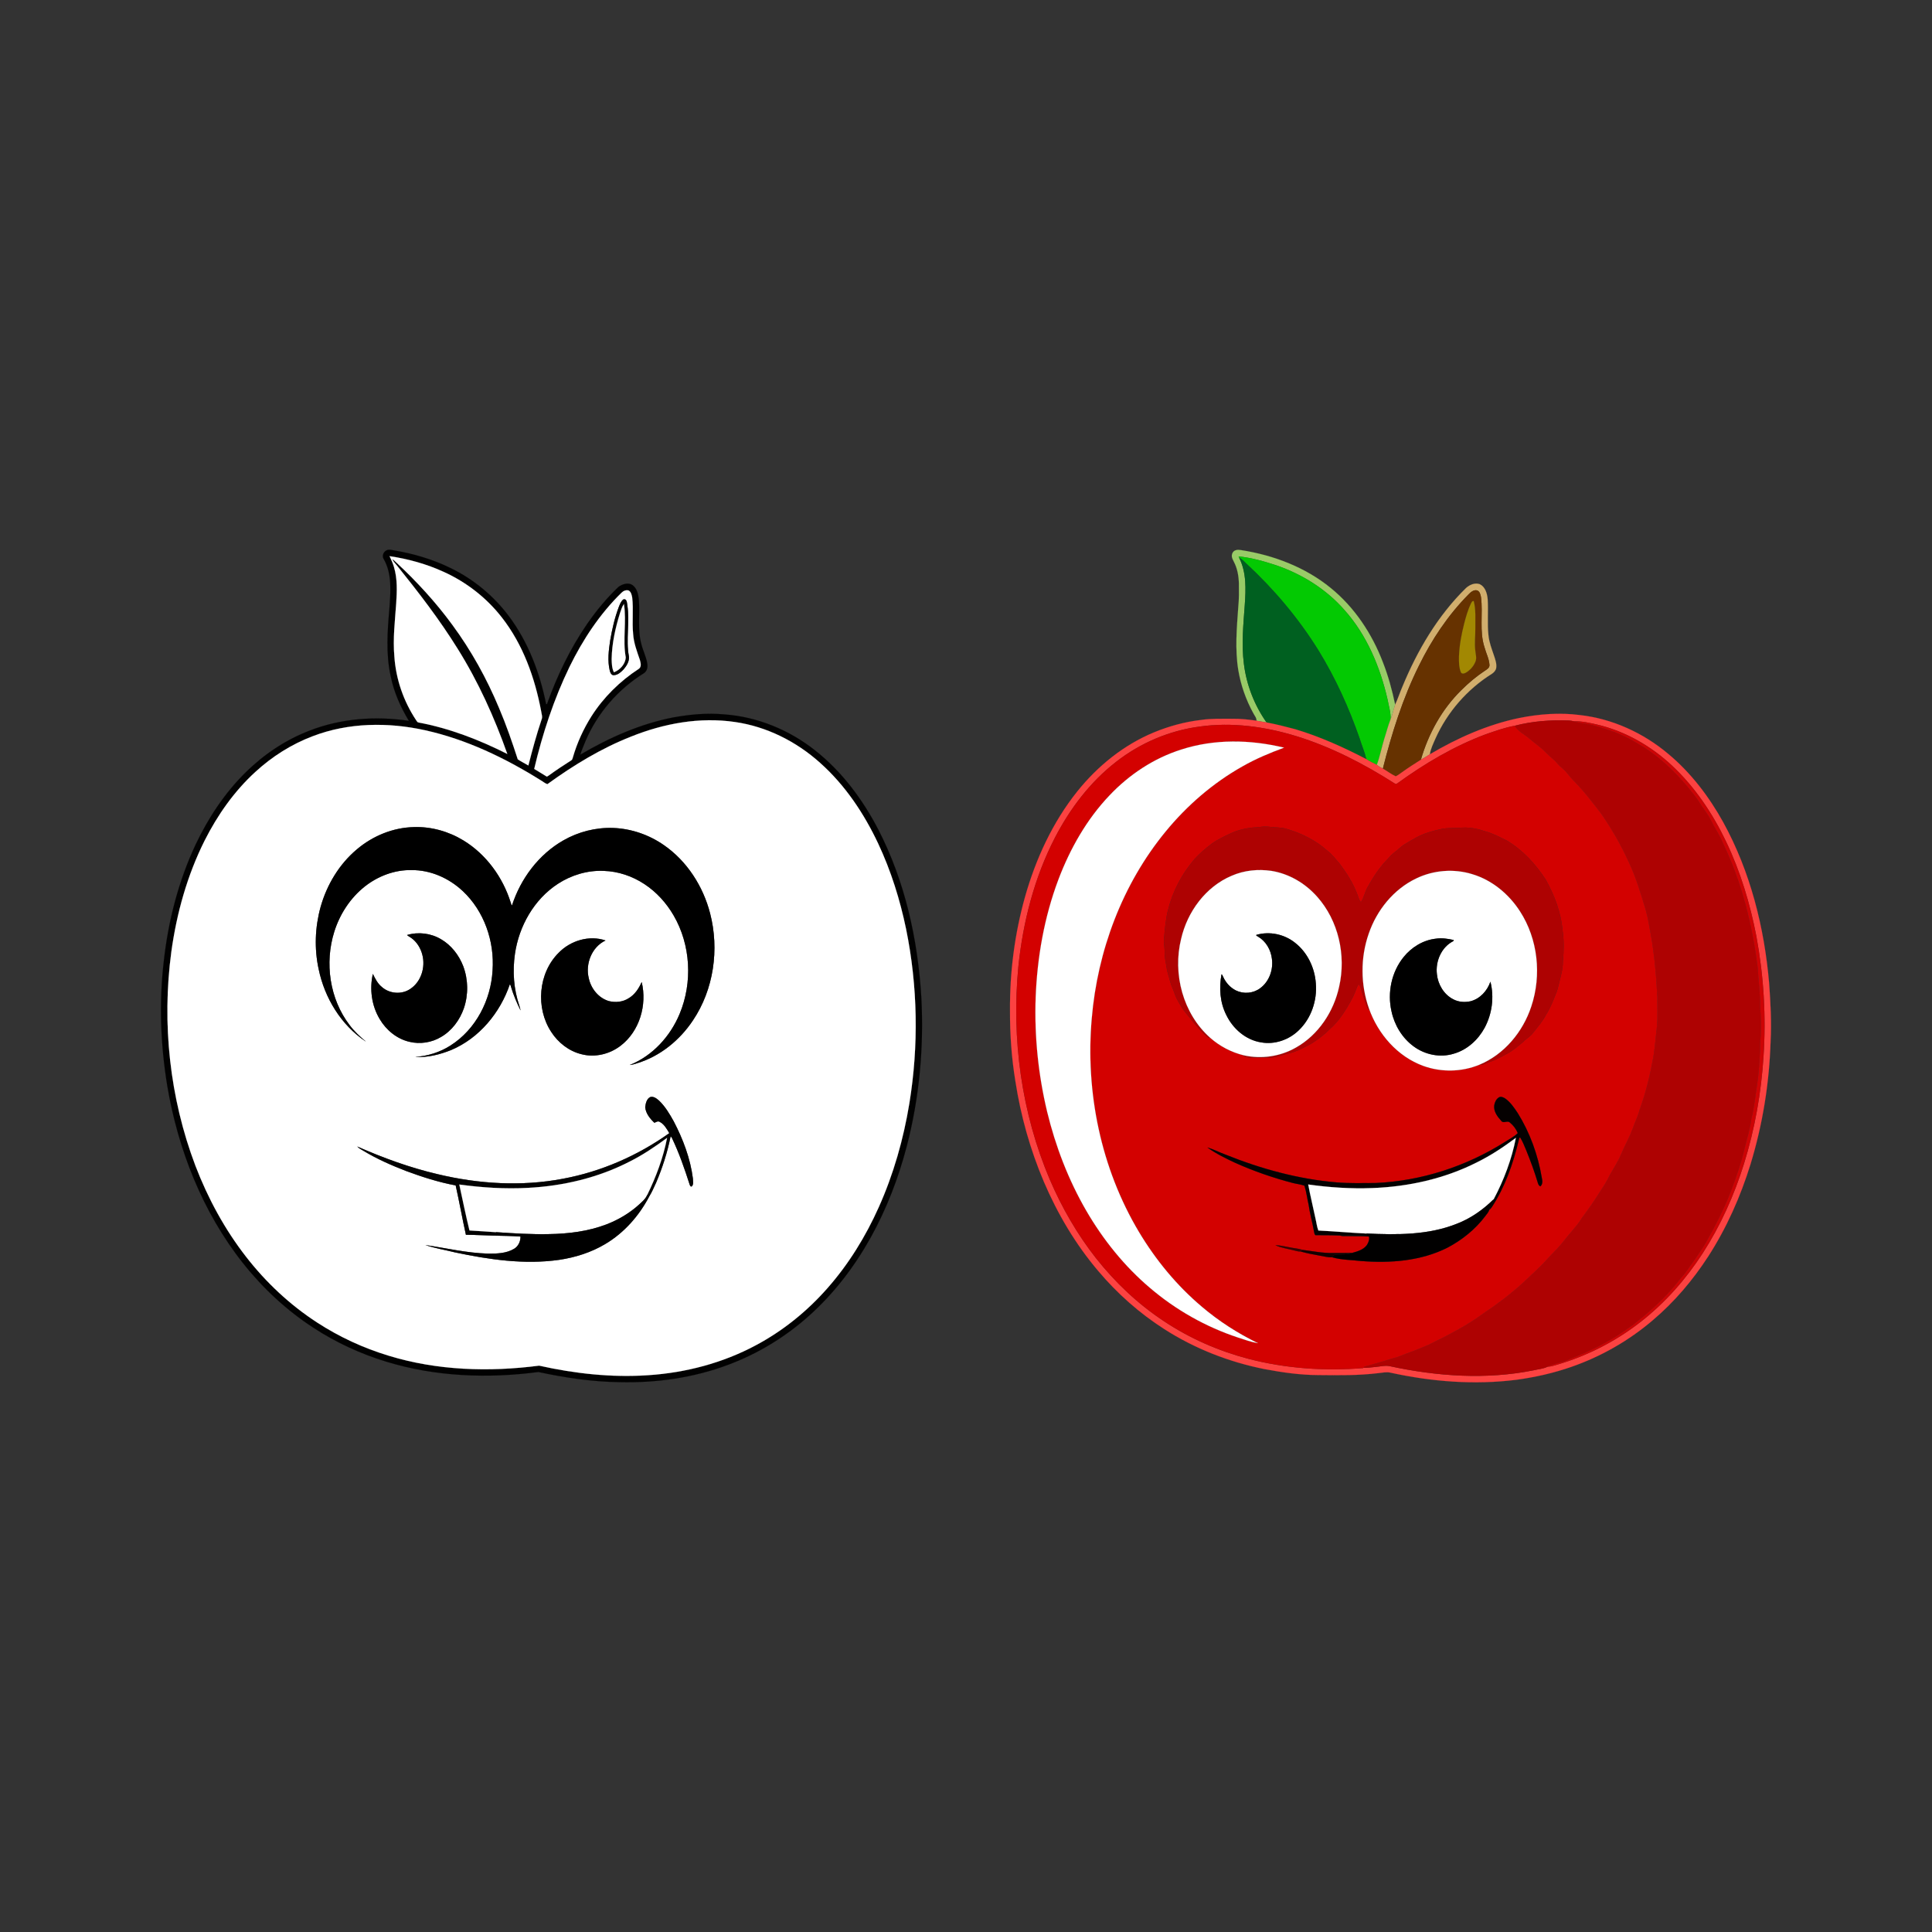 <svg:svg xmlns:svg="http://www.w3.org/2000/svg" enable-background="new -33.041 -17.863 1986.082 1073.725" height="2298.164" id="Layer_1" version="1.1" viewBox="-187.258 -620.881 2298.164 2298.164" width="2298.164" x="0px" y="0px" xml:space="preserve">
<svg:rect x="-187.258" y="-620.881" width="2298.164" height="2298.164" fill="#333333" stroke="none"/>
<svg:g>
	<svg:path d="M272.65,33.73c2.61-1.44,5.6-0.36,8.33,0.03   c23.51,3.89,46.63,10.69,68.03,21.23c27.08,13.19,50.95,32.88,68.98,57.01c23.03,30.71,36.92,67.45,44.39,104.88   c0.28-0.1,0.82-0.29,1.1-0.38c11.91-33.54,27.56-65.92,47.74-95.29c10.92-15.77,23.23-30.64,37.13-43.89   c4.6-3.35,11.42-5.7,16.63-2.31c5.45,3.84,6.97,10.81,7.65,17.04c1.52,17.78-1.77,36.04,3.06,53.49c2,7.9,5.92,15.28,7.05,23.41   c0.65,3.97-0.45,8.49-3.9,10.88c-30.63,18.92-55.37,47.35-69.5,80.5c-2.28,5.44-4.59,10.9-6.34,16.54   c34.35-20.29,71.43-36.74,110.76-44.36c19.81-3.57,40.07-5.47,60.18-3.61c39.4,2.75,77.48,18.35,108.36,42.83   c31.81,25.04,56.47,58.19,75.07,93.93c31.93,61.81,47.22,131.12,51.32,200.25c3.15,59.46-2.4,119.48-17.45,177.13   c-9.86,37.64-23.95,74.26-42.87,108.3c-19.26,34.55-43.63,66.46-73.19,92.86c-28.12,25.25-60.98,45.25-96.41,58.42   c-40.99,15.4-85.08,21.64-128.75,20.6c-32.62-0.4-65.02-5.21-96.85-12.07c-60.3,7.97-122.62,5.56-181.02-12.31   c-30.56-9.32-59.86-22.85-86.6-40.34c-31.81-20.67-59.93-46.84-83.51-76.52c-48.38-60.96-77.62-135.55-90.43-211.93   c-7.9-48.55-9.72-98.19-4.07-147.1c5.27-48.03,17.42-95.53,37.98-139.34c14.96-31.51,34.49-61.13,59.41-85.68   c21.53-21.29,47.21-38.54,75.5-49.49c37.53-14.73,79-17.84,118.7-11.83c-9.91-16.45-17.88-34.25-21.63-53.16   c-5.89-26.43-3.87-53.72-1.53-80.44c1.39-19.72,3.42-41.19-6.86-59.06C266.82,40.37,268.91,35.34,272.65,33.73 M276.18,40.72   c1.93,4.16,3.93,8.32,5.18,12.75c4.27,14.09,3.64,29.03,2.68,43.55c-1.47,20.94-4.06,41.97-2.17,62.97   c1.83,27.08,11.01,53.5,26.06,76.06c0.74,0.91,1.28,2.35,2.64,2.46c36.89,6.9,72.2,20.56,105.62,37.44   c-15.42-43.54-34.54-85.9-59.07-125.11C335.6,116.15,310.6,83.79,285.07,52c-1.97-2.53-4.41-4.77-5.72-7.74   c2,1.02,3.49,2.78,5.14,4.26c24.22,22.54,46.69,47.04,66.25,73.74c22.59,30.64,41.14,64.18,55.76,99.29   c8.47,19.86,15.5,40.3,22.16,60.82c4.03,2.69,8.42,4.81,12.59,7.29c4.68-18.38,9.66-36.71,15.71-54.69   c1.4-3.17-0.09-6.51-0.49-9.72c-7.54-39.93-21.6-79.54-46.92-111.79c-18.13-23.27-42.07-41.87-68.92-54.03   C320.22,50.08,298.36,43.99,276.18,40.72 M552.13,84.13c-25.87,25.23-46.02,55.81-61.88,88.15   c-18.75,38.64-32.2,79.72-42.04,121.48c5.01,2.95,9.92,6.09,14.9,9.11c1.15-0.26,2.04-1.12,3.01-1.74   c8.55-6.22,17.41-12,26.31-17.71c1.17-0.66,1.26-2.14,1.7-3.26c5-17.26,12.49-33.78,22.08-48.96   c14.4-22.65,33.95-41.91,56.43-56.52c3.49-2.39,2.12-7.28,1.2-10.67c-3.48-10.12-7.38-20.3-8.01-31.09   c-1.41-14.27,0.55-28.66-1.08-42.91c-0.57-3.09-1.24-6.81-4.24-8.48C557.51,80.65,554.24,81.96,552.13,84.13 M563.34,255.37   c-35.61,14.05-68.54,34.11-99.44,56.54c-2.97-0.92-5.37-3.2-8.09-4.7c-42.45-26.51-88.35-48.57-137.43-59.42   c-43.99-9.75-91.11-9.19-133.52,7.05c-25.3,9.54-48.53,24.27-68.4,42.57c-25.14,23-45.01,51.32-60.31,81.66   c-20.69,41.3-33.23,86.35-39.55,132.01c-11.5,85.51-1.99,174,28.63,254.75c14.86,38.78,34.89,75.71,60.46,108.51   c23.55,30.28,51.93,56.9,84.12,77.82c26.39,17.19,55.26,30.52,85.41,39.63c57.72,17.64,119.27,19.51,178.82,11.78   c42.55,9.49,86.37,14.34,129.97,11.34c44.28-2.92,88.22-14.43,127.44-35.39c32.49-17.22,61.53-40.73,85.75-68.36   c25.19-28.58,45.32-61.41,60.86-96.13c17.59-39.28,29.4-81.01,36.37-123.44c11.19-68.6,10.01-139.22-3.89-207.34   c-7.27-34.94-17.98-69.27-33.17-101.61c-16.86-35.8-39.33-69.5-69-95.97c-28.2-25.41-63.57-43.25-101.29-48.67   C645.21,231.77,602.32,239.7,563.34,255.37z" fill="#010101" stroke="#010101" stroke-width="0.094" />
	<svg:path d="M276.18,40.72c22.18,3.27,44.04,9.36,64.45,18.71   c26.85,12.16,50.79,30.76,68.92,54.03c25.32,32.25,39.38,71.86,46.92,111.79c0.4,3.21,1.89,6.55,0.49,9.72   c-6.05,17.98-11.03,36.31-15.71,54.69c-4.17-2.48-8.56-4.6-12.59-7.29c-6.66-20.52-13.69-40.96-22.16-60.82   c-14.62-35.11-33.17-68.65-55.76-99.29c-19.56-26.7-42.03-51.2-66.25-73.74c-1.65-1.48-3.14-3.24-5.14-4.26   c1.31,2.97,3.75,5.21,5.72,7.74c25.53,31.79,50.53,64.15,72.05,98.84c24.53,39.21,43.65,81.57,59.07,125.11   c-33.42-16.88-68.73-30.54-105.62-37.44c-1.36-0.11-1.9-1.55-2.64-2.46c-15.05-22.56-24.23-48.98-26.06-76.06   c-1.89-21,0.7-42.03,2.17-62.97c0.96-14.52,1.59-29.46-2.68-43.55C280.11,49.04,278.11,44.88,276.18,40.72z" fill="#FFFFFF" stroke="#FFFFFF" stroke-width="0.094" />
	<svg:path d="M552.13,84.13c2.11-2.17,5.38-3.48,8.38-2.6   c3,1.67,3.67,5.39,4.24,8.48c1.63,14.25-0.33,28.64,1.08,42.91c0.63,10.79,4.53,20.97,8.01,31.09c0.92,3.39,2.29,8.28-1.2,10.67   c-22.48,14.61-42.03,33.87-56.43,56.52c-9.59,15.18-17.08,31.7-22.08,48.96c-0.44,1.12-0.53,2.6-1.7,3.26   c-8.9,5.71-17.76,11.49-26.31,17.71c-0.97,0.62-1.86,1.48-3.01,1.74c-4.98-3.02-9.89-6.16-14.9-9.11   c9.84-41.76,23.29-82.84,42.04-121.48C506.11,139.94,526.26,109.36,552.13,84.13 M554.29,92.15c-2.86,2.14-4.08,5.67-5.38,8.85   c-4.9,12.88-7.97,26.37-10.31,39.93c-1.76,11.82-3.32,24.11-0.5,35.89c0.61,2.39,1.86,5.69,4.92,5.37   c4.64-0.16,8.31-3.61,11.38-6.75c3.63-4.24,7.06-9.55,6.45-15.38c-3.88-20.17,1.22-40.76-1.91-61.01   C558.53,96.37,558.36,90.97,554.29,92.15z" fill="#FFFFFF" stroke="#FFFFFF" stroke-width="0.094" />
	<svg:path d="M554.29,92.15c4.07-1.18,4.24,4.22,4.65,6.9   c3.13,20.25-1.97,40.84,1.91,61.01c0.61,5.83-2.82,11.14-6.45,15.38c-3.07,3.14-6.74,6.59-11.38,6.75   c-3.06,0.32-4.31-2.98-4.92-5.37c-2.82-11.78-1.26-24.07,0.5-35.89c2.34-13.56,5.41-27.05,10.31-39.93   C550.21,97.82,551.43,94.29,554.29,92.15 M550.29,108.29c-5.51,17.74-9.6,36.09-9.96,54.73c0.15,5.31,0.27,10.91,2.68,15.77   c7.25-2.75,13.74-9.83,14.05-17.81c-3.85-20.96,1.17-42.35-2.14-63.35C552.62,100.8,551.6,104.65,550.29,108.29z" fill="#020202" stroke="#020202" stroke-width="0.094" />
	<svg:path d="M550.29,108.29c1.31-3.64,2.33-7.49,4.63-10.66   c3.31,21-1.71,42.39,2.14,63.35c-0.31,7.98-6.8,15.06-14.05,17.81c-2.41-4.86-2.53-10.46-2.68-15.77   C540.69,144.38,544.78,126.03,550.29,108.29z" fill="#FEFEFE" stroke="#FEFEFE" stroke-width="0.094" />
	<svg:path d="M563.34,255.37c38.98-15.67,81.87-23.6,123.74-17.37   c37.72,5.42,73.09,23.26,101.29,48.67c29.67,26.47,52.14,60.17,69,95.97c15.19,32.34,25.9,66.67,33.17,101.61   c13.9,68.12,15.08,138.74,3.89,207.34c-6.97,42.43-18.78,84.16-36.37,123.44c-15.54,34.72-35.67,67.55-60.86,96.13   c-24.22,27.63-53.26,51.14-85.75,68.36c-39.22,20.96-83.16,32.47-127.44,35.39c-43.6,3-87.42-1.85-129.97-11.34   c-59.55,7.73-121.1,5.86-178.82-11.78c-30.15-9.11-59.02-22.44-85.41-39.63c-32.19-20.92-60.57-47.54-84.12-77.82   c-25.57-32.8-45.6-69.73-60.46-108.51C14.61,685.08,5.1,596.59,16.6,511.08c6.32-45.66,18.86-90.71,39.55-132.01   c15.3-30.34,35.17-58.66,60.31-81.66c19.87-18.3,43.1-33.03,68.4-42.57c42.41-16.24,89.53-16.8,133.52-7.05   c49.08,10.85,94.98,32.91,137.43,59.42c2.72,1.5,5.12,3.78,8.09,4.7C494.8,289.48,527.73,269.42,563.34,255.37 M237.4,389.36   c-21.12,17.67-35.9,42.3-43.29,68.71c-6.64,24.03-7.58,49.69-2.23,74.07c7.08,34.16,26.69,66.32,55.93,85.83   c-7.03-5.86-13.8-12.14-19.27-19.52c-23.78-31.11-29.85-73.97-18.19-111.05c6.56-20.91,19.04-40.1,36.26-53.77   c15.63-12.34,35.35-19.91,55.39-19.55c22.63-0.29,44.68,9.47,61.08,24.81c25.61,23.87,38.07,59.95,35.62,94.58   c-1.93,35.17-19.85,70.14-49.94,89.26c-12.46,8.02-26.96,12.64-41.72,13.59c14.47,0.87,28.86-2.81,42.22-8.14   c33.45-14.07,58.4-44.29,69.93-78.27c1.1,0.74,1.04,2.29,1.56,3.42c2.84,9.51,6.77,18.63,11.15,27.52   c-0.42-1.81-0.84-3.62-1.41-5.38c-6.78-19.68-8.2-41-5.28-61.54c4.79-33.18,22.79-65.07,51.18-83.54   c16.08-10.47,35.37-16.24,54.6-15.35c17.15,0.48,33.98,6.26,48.27,15.66c14.35,9.43,26.18,22.46,34.78,37.28   c20.45,35.1,22.79,79.8,7.18,117.17c-11.09,26.72-32.12,49.89-59.22,60.77c2.97-0.3,5.85-1.17,8.69-2.1   c27.25-8.31,50.55-27.28,66.23-50.84c24.83-36.87,31.57-84.59,20.48-127.37c-8.31-32.2-27.38-62.04-54.88-81.11   c-17.7-12.35-38.91-19.69-60.51-20.47c-20.6-0.72-41.32,4.58-59.19,14.83c-29.29,16.71-50.69,45.46-61.03,77.31   c-1.14-0.69-1.04-2.26-1.56-3.34c-9.39-30.1-29.1-57.38-56.16-73.9c-17.63-10.77-38.37-16.65-59.07-15.92   C280.29,363.54,256.2,373.47,237.4,389.36 M296.95,491.38c1.58,1.36,3.46,2.3,5.16,3.51c6.62,4.81,11.11,12.18,13.08,20.07   c3.86,14.76-1.49,32.19-14.58,40.67c-10.14,6.83-24.65,5.67-33.71-2.5c-5.02-4-7.84-9.82-10.62-15.43   c-4.07,18.09-1.42,37.82,8.23,53.75c7.69,13.01,20.37,23.44,35.24,26.88c12.69,3.1,26.54,0.95,37.72-5.8   c12.84-7.44,22.14-20.09,27-33.98c5.51-16.17,5.24-34.21-0.77-50.2c-5.06-13.03-14.07-24.77-26.24-31.88   C325.42,489.25,310.41,487.35,296.95,491.38 M477.41,512.4c-24.44,24.19-27.71,65.69-8.95,94.18c8.29,12.9,21.28,23.04,36.33,26.59   c15.91,4.07,33.31-0.23,46.2-10.19c22.53-17.21,31.59-48.5,25.04-75.62c-3.35,7.58-8.11,14.93-15.43,19.21   c-6.92,4.54-15.78,5.41-23.68,3.37c-12.27-3.65-21.21-14.87-23.84-27.16c-4.29-17.08,3.53-37.23,19.86-44.93   C513.65,491.26,491.43,498.01,477.41,512.4 M586.24,684.12c-4.38,2.19-5.41,7.64-6,12.04c0.71,7.37,5.69,13.59,10.91,18.49   c2-0.73,4.09-2.43,6.26-1.13c5.43,2.78,8.52,8.47,11.53,13.52c-37.65,26.81-81.06,45.81-126.56,54.26   c-49.36,9.42-100.56,6.22-149.25-5.48c-32.8-7.68-64.58-19.28-95.36-32.85c2.04,2.14,4.72,3.5,7.24,5   c16.13,9.74,33.45,17.34,51.01,24.12c19.14,7.09,38.67,13.36,58.78,17.08c4.36,19.5,7.86,39.22,12.18,58.73   c11.49,0.05,22.98,0.78,34.47,1.01c10.15,0.24,20.33,0.38,30.47,1.11c0.07,5.7-2.49,11.49-7.47,14.52   c-9.38,5.69-20.79,5.92-31.43,5.83c-24.96-0.71-49.37-6.53-73.98-10.18c11.48,3.82,23.47,5.76,35.19,8.69   c40.52,8.56,82.43,14.7,123.78,8.81c19.19-2.87,38.1-8.86,54.8-18.87c22.48-13.34,40.3-33.74,52.34-56.78   c3.17-5.05,5.4-10.63,7.98-15.99c7.55-17.76,13.48-36.25,17.3-55.17c0.77,0.46,1.33,1.11,1.67,1.97   c8.5,17.74,14.94,36.35,20.94,55.06c0.37,1.08,1.21,3.46,2.76,2.26c2.21-2.49,1.15-6.17,1.14-9.18   c-3.07-23.89-11.72-46.78-22.84-68.04c-4.9-8.79-10.11-17.65-17.47-24.63C593.8,685.85,590.25,682.99,586.24,684.12z" fill="#FFFFFF" stroke="#FFFFFF" stroke-width="0.094" />
	<svg:path d="M237.4,389.36c18.8-15.89,42.89-25.82,67.6-26.35   c20.7-0.73,41.44,5.15,59.07,15.92c27.06,16.52,46.77,43.8,56.16,73.9c0.52,1.08,0.42,2.65,1.56,3.34   c10.34-31.85,31.74-60.6,61.03-77.31c17.87-10.25,38.59-15.55,59.19-14.83c21.6,0.78,42.81,8.12,60.51,20.47   c27.5,19.07,46.57,48.91,54.88,81.11c11.09,42.78,4.35,90.5-20.48,127.37c-15.68,23.56-38.98,42.53-66.23,50.84   c-2.84,0.93-5.72,1.8-8.69,2.1c27.1-10.88,48.13-34.05,59.22-60.77c15.61-37.37,13.27-82.07-7.18-117.17   c-8.6-14.82-20.43-27.85-34.78-37.28c-14.29-9.4-31.12-15.18-48.27-15.66c-19.23-0.89-38.52,4.88-54.6,15.35   C448,448.86,430,480.75,425.21,513.93c-2.92,20.54-1.5,41.86,5.28,61.54c0.57,1.76,0.99,3.57,1.41,5.38   c-4.38-8.89-8.31-18.01-11.15-27.52c-0.52-1.13-0.46-2.68-1.56-3.42c-11.53,33.98-36.48,64.2-69.93,78.27   c-13.36,5.33-27.75,9.01-42.22,8.14c14.76-0.95,29.26-5.57,41.72-13.59c30.09-19.12,48.01-54.09,49.94-89.26   c2.45-34.63-10.01-70.71-35.62-94.58c-16.4-15.34-38.45-25.1-61.08-24.81c-20.04-0.36-39.76,7.21-55.39,19.55   c-17.22,13.67-29.7,32.86-36.26,53.77c-11.66,37.08-5.59,79.94,18.19,111.05c5.47,7.38,12.24,13.66,19.27,19.52   c-29.24-19.51-48.85-51.67-55.93-85.83c-5.35-24.38-4.41-50.04,2.23-74.07C201.5,431.66,216.28,407.03,237.4,389.36z" stroke="#000000" stroke-width="0.094" />
	<svg:path d="M296.95,491.38c13.46-4.03,28.47-2.13,40.51,5.09   c12.17,7.11,21.18,18.85,26.24,31.88c6.01,15.99,6.28,34.03,0.77,50.2c-4.86,13.89-14.16,26.54-27,33.98   c-11.18,6.75-25.03,8.9-37.72,5.8c-14.87-3.44-27.55-13.87-35.24-26.88c-9.65-15.93-12.3-35.66-8.23-53.75   c2.78,5.61,5.6,11.43,10.62,15.43c9.06,8.17,23.57,9.33,33.71,2.5c13.09-8.48,18.44-25.91,14.58-40.67   c-1.97-7.89-6.46-15.26-13.08-20.07C300.41,493.68,298.53,492.74,296.95,491.38z" stroke="#000000" stroke-width="0.094" />
	<svg:path d="M477.41,512.4c14.02-14.39,36.24-21.14,55.53-14.55   c-16.33,7.7-24.15,27.85-19.86,44.93c2.63,12.29,11.57,23.51,23.84,27.16c7.9,2.04,16.76,1.17,23.68-3.37   c7.32-4.28,12.08-11.63,15.43-19.21c6.55,27.12-2.51,58.41-25.04,75.62c-12.89,9.96-30.29,14.26-46.2,10.19   c-15.05-3.55-28.04-13.69-36.33-26.59C449.7,578.09,452.97,536.59,477.41,512.4z" stroke="#000000" stroke-width="0.094" />
	<svg:path d="M586.24,684.12c4.01-1.13,7.56,1.73,10.39,4.2   c7.36,6.98,12.57,15.84,17.47,24.63c11.12,21.26,19.77,44.15,22.84,68.04c0.01,3.01,1.07,6.69-1.14,9.18   c-1.55,1.2-2.39-1.18-2.76-2.26c-6-18.71-12.44-37.32-20.94-55.06c-0.34-0.86-0.9-1.51-1.67-1.97   c-3.82,18.92-9.75,37.41-17.3,55.17c-2.58,5.36-4.81,10.94-7.98,15.99c-0.64-0.36-1.92-1.07-2.56-1.43   c10.51-21.61,19.06-44.28,23.65-67.92c-14.36,10.52-29.16,20.57-45.15,28.49c-37.12,19.03-78.57,28.76-120.11,30.93   c-27.34,1.53-54.77-0.27-81.87-3.96c3.97,18.21,7.65,36.53,12.1,54.62c10.54,0.58,21.08,1.38,31.62,2.07   c-0.47,1.35-0.92,2.71-1.38,4.07c-11.49-0.23-22.98-0.96-34.47-1.01c-4.32-19.51-7.82-39.23-12.18-58.73   c-20.11-3.72-39.64-9.99-58.78-17.08c-17.56-6.78-34.88-14.38-51.01-24.12c-2.52-1.5-5.2-2.86-7.24-5   c30.78,13.57,62.56,25.17,95.36,32.85c48.69,11.7,99.89,14.9,149.25,5.48c45.5-8.45,88.91-27.45,126.56-54.26   c-3.01-5.05-6.1-10.74-11.53-13.52c-2.17-1.3-4.26,0.4-6.26,1.13c-5.22-4.9-10.2-11.12-10.91-18.49   C580.83,691.76,581.86,686.31,586.24,684.12z" fill="#020202" stroke="#020202" stroke-width="0.094" />
	<svg:path d="M561.09,761.18c15.99-7.92,30.79-17.97,45.15-28.49   c-4.59,23.64-13.14,46.31-23.65,67.92c-1.83,4.5-5.63,7.64-9.07,10.88c-11.52,10.59-25.19,18.69-39.78,24.26   c-21.59,8.17-44.8,11.03-67.76,11.4c-21.08,0.47-42.13-0.86-63.15-2.31c-10.54-0.69-21.08-1.49-31.62-2.07   c-4.45-18.09-8.13-36.41-12.1-54.62c27.1,3.69,54.53,5.49,81.87,3.96C482.52,789.94,523.97,780.21,561.09,761.18z" fill="#FFFFFF" stroke="#FFFFFF" stroke-width="0.094" />
	<svg:path d="M582.59,800.61c0.64,0.36,1.92,1.07,2.56,1.43   c-12.04,23.04-29.86,43.44-52.34,56.78c-16.7,10.01-35.61,16-54.8,18.87c-41.35,5.89-83.26-0.25-123.78-8.81   c-11.72-2.93-23.71-4.87-35.19-8.69c24.61,3.65,49.02,9.47,73.98,10.18c10.64,0.09,22.05-0.14,31.43-5.83   c4.98-3.03,7.54-8.82,7.47-14.52c-10.14-0.73-20.32-0.87-30.47-1.11c0.46-1.36,0.91-2.72,1.38-4.07   c21.02,1.45,42.07,2.78,63.15,2.31c22.96-0.37,46.17-3.23,67.76-11.4c14.59-5.57,28.26-13.67,39.78-24.26   C576.96,808.25,580.76,805.11,582.59,800.61z" stroke="#000000" stroke-width="0.094" />
</svg:g>
<svg:g>
	<svg:path d="M1281.92,33.93c2.27-1.14,4.88-0.7,7.31-0.4   c38.34,6.01,76.05,20.24,106.33,44.94c28.46,23.08,49.28,54.59,62.24,88.67c6.37,16.24,10.91,33.14,14.51,50.19   c-2.02,5.76-3.02,11.85-5.45,17.47c0.37-8.18-2.25-16.05-3.71-24.01c-8.85-38.42-24.56-76.19-51.05-105.87   c-21.68-24.82-50.46-42.84-81.54-53.43c-14.46-4.73-29.25-8.93-44.42-10.49c0.16,0.39,0.47,1.18,0.63,1.57   c8.85,17.39,8.03,37.5,6.68,56.41c-1.67,23.16-4,46.48-1.04,69.64c3.02,25.05,12.47,49.26,26.97,69.89   c-3.99-0.69-8-1.28-11.96-2.08c0.18-3.48-2.41-6.11-3.85-9.04c-8.71-15.86-14.79-33.17-17.8-51.02   c-4.11-25.05-1.81-50.52-0.01-75.67c0.97-9.19,0.76-18.45,0.7-27.67c-0.24-8.8-1.82-17.77-5.94-25.63   c-0.97-2.08-2.23-4.12-2.46-6.44C1277.88,38.17,1279.23,35.07,1281.92,33.93z" fill="#99CB67" stroke="#99CB67" stroke-width="0.094" />
	<svg:path d="M1286.14,41c15.17,1.56,29.96,5.76,44.42,10.49   c31.08,10.59,59.86,28.61,81.54,53.43c26.49,29.68,42.2,67.45,51.05,105.87c1.46,7.96,4.08,15.83,3.71,24.01   c-2.97,7.36-4.81,15.1-7.31,22.61c-3.23,10.45-5.26,21.26-9,31.55c-4.23-2.21-8.62-4.15-12.57-6.84   c-1.89-8.3-5.37-16.12-7.85-24.24c-12.71-36.8-28.95-72.49-49.39-105.65c-23.74-38.07-52.95-72.64-85.88-103.07   c-2.43-2.51-4.97-4.98-8.09-6.59C1286.61,42.18,1286.3,41.39,1286.14,41z" fill="#03C902" stroke="#03C902" stroke-width="0.094" />
	<svg:path d="M1286.77,42.57c3.12,1.61,5.66,4.08,8.09,6.59   c32.93,30.43,62.14,65,85.88,103.07c20.44,33.16,36.68,68.85,49.39,105.65c2.48,8.12,5.96,15.94,7.85,24.24   c-27.1-14.11-55.1-26.73-84.4-35.53c-11.32-3.03-22.68-5.92-34.2-8.08c-14.5-20.63-23.95-44.84-26.97-69.89   c-2.96-23.16-0.63-46.48,1.04-69.64C1294.8,80.07,1295.62,59.96,1286.77,42.57z" fill="#006020" stroke="#006020" stroke-width="0.094" />
	<svg:path d="M1556.6,78.61c4.29-3.89,10.66-6.69,16.4-4.56   c6.48,3.2,8.71,10.91,9.33,17.59c0.99,14.42-0.62,28.93,0.97,43.31c0.83,8.37,3.97,16.24,6.61,24.15   c1.54,4.65,3.31,9.51,2.61,14.49c-0.43,2.97-2.63,5.27-4.98,6.93c-29.5,18.4-53.32,45.75-67.48,77.51   c-2.54,5.97-5.59,11.87-6.48,18.37c-3.45,2.36-7.11,4.37-10.71,6.47c8.97-30.98,25.04-60.17,48.16-82.84   c8.55-8.53,17.84-16.35,27.92-23.02c2.46-1.68,5.84-3.44,5.53-6.97c-0.43-7.23-4-13.76-5.83-20.68   c-6.46-19.35-1.7-39.97-4.24-59.81c-0.6-3.05-1.37-7.19-4.83-8.14c-4.15-0.91-7.51,2.3-10.15,5.01   c-24.21,24.48-43.52,53.46-58.67,84.29c-19.37,38.94-32.44,80.65-43.05,122.72c-2.57-1.19-5.01-2.64-7.16-4.47   c3.74-10.29,5.77-21.1,9-31.55c2.5-7.51,4.34-15.25,7.31-22.61c2.43-5.62,3.43-11.71,5.45-17.47   c3.32-6.94,5.55-14.32,8.65-21.36C1498.78,152.76,1523.02,111.49,1556.6,78.61z" fill="#D1AE6D" stroke="#D1AE6D" stroke-width="0.094" />
	<svg:path d="M1559.43,86.42c2.64-2.71,6-5.92,10.15-5.01   c3.46,0.95,4.23,5.09,4.83,8.14c2.54,19.84-2.22,40.46,4.24,59.81c1.83,6.92,5.4,13.45,5.83,20.68   c0.31,3.53-3.07,5.29-5.53,6.97c-10.08,6.67-19.37,14.49-27.92,23.02c-23.12,22.67-39.19,51.86-48.16,82.84   c-7.5,4.78-15.04,9.53-22.24,14.75c-2.51,1.7-4.84,3.72-7.62,4.93c-5.42-2.45-10.14-6.19-15.3-9.12   c10.61-42.07,23.68-83.78,43.05-122.72C1515.91,139.88,1535.22,110.9,1559.43,86.42 M1562.33,97.32   c-3.47,7.44-5.77,15.35-7.81,23.27c-3.27,12.89-5.81,26.04-6.26,39.36c-0.07,6.22-0.18,12.71,2.16,18.59   c0.93,2.56,4.09,1.85,5.92,0.77c5.18-3.02,9.4-7.82,11.57-13.43c1.59-4.12,0.1-8.5-0.26-12.69   c-1.18-9.04,0.18-18.12,0.01-27.18c-0.19-10.6,0.86-21.43-1.89-31.81C1563.75,93.71,1563.14,95.99,1562.33,97.32z" fill="#663200" stroke="#663200" stroke-width="0.094" />
	<svg:path d="M1562.33,97.32c0.81-1.33,1.42-3.61,3.44-3.12   c2.75,10.38,1.7,21.21,1.89,31.81c0.17,9.06-1.19,18.14-0.01,27.18c0.36,4.19,1.85,8.57,0.26,12.69   c-2.17,5.61-6.39,10.41-11.57,13.43c-1.83,1.08-4.99,1.79-5.92-0.77c-2.34-5.88-2.23-12.37-2.16-18.59   c0.45-13.32,2.99-26.47,6.26-39.36C1556.56,112.67,1558.86,104.76,1562.33,97.32z" fill="#A28802" stroke="#A28802" stroke-width="0.094" />
	<svg:path d="M1620.15,233.15c23.56-4.66,47.87-6.57,71.76-3.45   c38.69,4.32,75.5,21.17,105.19,46.16c26.99,22.46,48.56,50.88,65.52,81.49c32.28,58.77,48.87,125.16,54.56,191.66   c1.63,22.95,2.98,45.99,1.71,68.99c-1.53,49.42-9.42,98.71-23.89,146.01c-11.91,38.53-28.42,75.75-50.32,109.67   c-18.3,28.25-40.31,54.23-66.05,75.98c-28.41,24.23-61.36,43.09-96.62,55.34c-21.21,7.42-43.22,12.37-65.47,15.39   c-49.88,6.32-100.63,2.29-149.63-8.43c-4.69-1.23-9.47,0.06-14.16,0.47c-23.79,2.94-47.81,2.64-71.73,2.38   c-21.67-0.08-43.2-3.17-64.44-7.19c-42.04-8.4-82.67-24.28-118.77-47.45c-29.58-18.87-56.13-42.41-78.72-69.24   c-26.94-31.74-48.37-67.95-64.69-106.19c-16.19-38.15-27.46-78.37-33.79-119.32c-4.59-27.89-6.6-56.16-6.43-84.41   c-0.35-45.55,5.58-91.15,17.87-135.02c12.78-45.2,32.85-88.82,62.31-125.64c24.15-30.06,55.09-55.12,90.85-69.96   c17.9-7.41,36.77-12.57,56.04-14.84c12.49-1.9,25.16-1.33,37.75-1.41c9.52-0.09,19.01,0.89,28.42,2.29   c3.96,0.8,7.97,1.39,11.96,2.08c11.52,2.16,22.88,5.05,34.2,8.08c29.3,8.8,57.3,21.42,84.4,35.53   c3.95,2.69,8.34,4.63,12.57,6.84c2.15,1.83,4.59,3.28,7.16,4.47c5.16,2.93,9.88,6.67,15.3,9.12   c2.78-1.21,5.11-3.23,7.62-4.93c7.2-5.22,14.74-9.97,22.24-14.75c3.6-2.1,7.26-4.11,10.71-6.47   C1546.66,256.81,1582.38,240.99,1620.15,233.15 M1614.56,242.45c-11.68,2.1-22.93,6.16-34.13,10.01   c-37.84,14.12-72.88,34.86-105.48,58.52c-0.97,0.71-2.18,1.06-3.13,0.18c-36.7-23.4-75.76-43.63-117.48-56.46   c-36.77-11.18-75.87-16.72-114.16-11.33c-36.23,4.69-71.02,19.48-99.75,42c-30.89,23.9-54.91,55.76-72.81,90.27   c-24.54,47.55-37.95,100.24-43.47,153.29c-8.31,85.82,3.7,173.97,37.48,253.46c14.26,33.18,32.41,64.77,54.74,93.19   c22.91,28.99,50.08,54.77,80.97,75.13c30.61,20.39,64.72,35.35,100.28,44.68c44.41,11.61,90.89,14.79,136.57,11.09l0.25-0.29   c4.86,0.13,9.69-0.7,14.53-1.09c5.59-0.44,11.23-2.11,16.84-0.94c56.08,12.12,114.69,16.3,171.26,4.91   c5.55-1.36,11.5-1.65,16.66-4.3c4.01,0.03,7.79-1.41,11.61-2.48c36.08-10.58,70.1-28.1,99.67-51.34   c28.73-22.55,53.17-50.31,73-80.92c21.34-33.02,37.57-69.18,49.25-106.68c12.92-41.5,20.5-84.6,23.22-127.96   c3.19-47.57,0.16-95.51-8.48-142.38c-7.48-38.9-19-77.18-36.15-112.95c-15.94-33.31-36.91-64.6-63.94-89.93   c-24.96-23.43-55.66-41.11-89.08-49.02c-9.25-2.12-18.66-4.28-28.19-3.99c-1.83-0.54-3.72-0.77-5.58-0.86   C1657.43,235.38,1635.53,236.95,1614.56,242.45z" fill="#FC4241" stroke="#FC4241" stroke-width="0.094" />
	<svg:path d="M1614.56,242.45c20.97-5.5,42.87-7.07,64.5-6.19   c1.86,0.09,3.75,0.32,5.58,0.86c5.98,2.2,12.37,2.55,18.59,3.68c19.5,4.82,38.85,11.28,55.98,21.98   c24.63,13.63,45.33,33.3,63.09,54.93c3.79,5.19,8.31,9.86,11.56,15.45c4.43,7.46,10.29,14,14.09,21.86   c4.38,9.16,10.37,17.48,14.17,26.93c22.49,46.54,35.04,97.33,41.43,148.46c0.93,15.21,2.99,30.37,2.82,45.63   c1.07,11.96,1.14,23.99,0.69,35.98c-0.72,6.31-0.81,12.65-0.81,18.99c-0.89,11.69-1.16,23.44-2.97,35.05   c-2.32,14.87-3.68,29.92-7.36,44.54c-1.64,11.65-5.05,22.93-7.93,34.31c-3.85,17.16-9.86,33.73-15.94,50.2   c-8.15,21.21-18.6,41.43-29.72,61.22c-7.58,13.1-16.67,25.23-25.44,37.54c-6.01,6.71-11.27,14.03-17.34,20.68   c-13.47,14.91-28.58,28.25-44.45,40.53c-8.56,5.8-16.82,12.05-25.81,17.15c-7.36,4.07-14.6,8.36-22.27,11.82   c-9.93,5.12-20.49,8.82-30.73,13.26c-7.29,3.2-15.55,3.61-22.56,7.46c-5.16,2.65-11.11,2.94-16.66,4.3   c-56.57,11.39-115.18,7.21-171.26-4.91c-5.61-1.17-11.25,0.5-16.84,0.94c-4.84,0.39-9.67,1.22-14.53,1.09   c0.54-0.66,1.01-1.48,1.97-1.57c10.33-2.89,20.69-5.67,30.86-9.07c5.92-1.39,11.67-3.36,17.21-5.88   c9.25-3.17,18.31-6.89,27.3-10.74c22.61-11.11,45.3-22.45,65.59-37.51c16.24-10.8,31.84-22.64,46.32-35.72   c10.42-9.9,21.3-19.36,30.79-30.19c6.61-7.09,13.67-13.79,19.53-21.55c6.59-8.74,14.6-16.37,20.28-25.79   c7.19-9.56,14.08-19.36,20.43-29.5c3.55-5.81,7.71-11.26,10.68-17.42c4.75-9.72,11.26-18.5,15.43-28.53   c4.27-10.22,9.83-19.86,13.7-30.26c2.67-7.65,6.4-14.9,8.41-22.77c7.8-21.04,12.88-43,16.79-65.07   c1.89-11.89,2.64-23.91,4.13-35.85c0.87-11.23,0.22-22.52,0.31-33.77c-1.25-25.13-3.45-50.24-7.92-75.01   c-1.76-9.72-3.31-19.52-6.04-29.02c-5.78-19.26-11.5-38.67-20.21-56.86c-9.12-20.06-20.16-39.24-32.76-57.32   c-10.63-13.92-21.37-27.84-33.78-40.25c-3.9-3.8-6.59-8.69-10.81-12.17c-2.75-2.26-5.36-4.69-7.63-7.42   c-3.8-4.54-8.84-7.78-12.86-12.1c-6.14-6.61-13.75-11.56-20.52-17.45C1625.92,252.46,1618.5,249.17,1614.56,242.45z" fill="#AE0202" stroke="#AE0202" stroke-width="0.094" />
	<svg:path d="M1684.64,237.12c9.53-0.29,18.94,1.87,28.19,3.99   c33.42,7.91,64.12,25.59,89.08,49.02c27.03,25.33,48,56.62,63.94,89.93c17.15,35.77,28.67,74.05,36.15,112.95   c8.64,46.87,11.67,94.81,8.48,142.38c-2.72,43.36-10.3,86.46-23.22,127.96c-11.68,37.5-27.91,73.66-49.25,106.68   c-19.83,30.61-44.27,58.37-73,80.92c-29.57,23.24-63.59,40.76-99.67,51.34c-3.82,1.07-7.6,2.51-11.61,2.48   c7.01-3.85,15.27-4.26,22.56-7.46c10.24-4.44,20.8-8.14,30.73-13.26c7.67-3.46,14.91-7.75,22.27-11.82   c8.99-5.1,17.25-11.35,25.81-17.15c15.87-12.28,30.98-25.62,44.45-40.53c6.07-6.65,11.33-13.97,17.34-20.68   c8.77-12.31,17.86-24.44,25.44-37.54c11.12-19.79,21.57-40.01,29.72-61.22c6.08-16.47,12.09-33.04,15.94-50.2   c2.88-11.38,6.29-22.66,7.93-34.31c3.68-14.62,5.04-29.67,7.36-44.54c1.81-11.61,2.08-23.36,2.97-35.05   c0-6.34,0.09-12.68,0.81-18.99c0.45-11.99,0.38-24.02-0.69-35.98c0.17-15.26-1.89-30.42-2.82-45.63   c-6.39-51.13-18.94-101.92-41.43-148.46c-3.8-9.45-9.79-17.77-14.17-26.93c-3.8-7.86-9.66-14.4-14.09-21.86   c-3.25-5.59-7.77-10.26-11.56-15.45c-17.76-21.63-38.46-41.3-63.09-54.93c-17.13-10.7-36.48-17.16-55.98-21.98   C1697.01,239.67,1690.62,239.32,1684.64,237.12z" fill="#CD0304" stroke="#CD0304" stroke-width="0.094" />
	<svg:path d="M1240.18,243.37c38.29-5.39,77.39,0.15,114.16,11.33   c41.72,12.83,80.78,33.06,117.48,56.46c0.95,0.88,2.16,0.53,3.13-0.18c32.6-23.66,67.64-44.4,105.48-58.52   c11.2-3.85,22.45-7.91,34.13-10.01c3.94,6.72,11.36,10.01,17.08,14.95c6.77,5.89,14.38,10.84,20.52,17.45   c4.02,4.32,9.06,7.56,12.86,12.1c2.27,2.73,4.88,5.16,7.63,7.42c4.22,3.48,6.91,8.37,10.81,12.17   c12.41,12.41,23.15,26.33,33.78,40.25c12.6,18.08,23.64,37.26,32.76,57.32c8.71,18.19,14.43,37.6,20.21,56.86   c2.73,9.5,4.28,19.3,6.04,29.02c4.47,24.77,6.67,49.88,7.92,75.01c-0.09,11.25,0.56,22.54-0.31,33.77   c-1.49,11.94-2.24,23.96-4.13,35.85c-3.91,22.07-8.99,44.03-16.79,65.07c-2.01,7.87-5.74,15.12-8.41,22.77   c-3.87,10.4-9.43,20.04-13.7,30.26c-4.17,10.03-10.68,18.81-15.43,28.53c-2.97,6.16-7.13,11.61-10.68,17.42   c-6.35,10.14-13.24,19.94-20.43,29.5c-5.68,9.42-13.69,17.05-20.28,25.79c-5.86,7.76-12.92,14.46-19.53,21.55   c-9.49,10.83-20.37,20.29-30.79,30.19c-14.48,13.08-30.08,24.92-46.32,35.72c-20.29,15.06-42.98,26.4-65.59,37.51   c-8.99,3.85-18.05,7.57-27.3,10.74c-5.54,2.52-11.29,4.49-17.21,5.88c-10.17,3.4-20.53,6.18-30.86,9.07   c-0.96,0.09-1.43,0.91-1.97,1.57l-0.25,0.29c-45.68,3.7-92.16,0.52-136.57-11.09   c-35.56-9.33-69.67-24.29-100.28-44.68c-30.89-20.36-58.06-46.14-80.97-75.13c-22.33-28.42-40.48-60.01-54.74-93.19   c-33.78-79.49-45.79-167.64-37.48-253.46c5.52-53.05,18.93-105.74,43.47-153.29c17.9-34.51,41.92-66.37,72.81-90.27   C1169.16,262.85,1203.95,248.06,1240.18,243.37 M1217.96,270.72c-32.69,10.29-62.09,29.85-85.56,54.69   c-26.97,28.36-46.61,63.04-60.47,99.47c-17.02,45.04-25.42,93.03-27.24,141.05c-1.57,45.57,3.05,91.35,13.68,135.69   c9.96,41.07,25.27,80.95,46.47,117.56c20.07,34.54,45.44,66.18,75.98,92.03c30.55,26.07,66.16,46.18,104.28,58.84   c7.9,2.51,15.76,5.43,23.97,6.82c-23.85-11.65-46.39-26.05-66.62-43.27c-29.83-25.15-54.96-55.68-74.97-89.13   c-45.21-75.72-63.76-166.15-56.11-253.73c6.8-80.53,36.37-159.81,87.89-222.49c25.47-31.06,56.39-57.8,91.44-77.53   c15.72-8.99,32.47-15.98,49.41-22.23C1300.17,258.81,1257.34,257.97,1217.96,270.72 M1308.01,363.15   c-10.07,0.5-20.17,2.48-29.48,6.41c-8.4,4.09-17.12,7.73-24.63,13.39c-7.37,5.52-14.33,11.61-20.54,18.41   c-15.09,17.65-26.13,38.81-31.52,61.41c-2.59,10.88-3.45,22.08-4.51,33.19c-0.31,3.71,0.2,7.42,0.61,11.1   c0.53,4.71-0.01,9.5,1,14.16c1.22,5.57,1.53,11.32,3.3,16.77c1.84,5.51,2.75,11.34,5.27,16.62c2.13,4.61,3.25,9.66,5.86,14.06   c2.33,3.99,4.46,8.1,7.17,11.86c8.93,10.96,17.36,22.47,28.08,31.8c1.03,1,2.38,1.49,3.85,1.39   c11.3,9.92,24.94,17.1,39.56,20.66l-0.76,0.64c4.49,2.54,9.82,2.21,14.8,2.36c6.63-0.16,13.29,0.29,19.91-0.35   c6.32-0.56,12.16-3.29,18.35-4.51c9.86-1.99,18.76-6.89,27.57-11.54c7.87-4.94,15.48-10.43,21.97-17.12   c11.54-9.88,19.69-23.01,26.85-36.25c2.52-4.41,4.16-9.23,6.04-13.93c0.71-1.34,1.16-3.41,3.01-3.49   c3.87,9.73,5.86,20.23,10.6,29.62l0.96,0.04l-0.09-0.95c10.75,30.33,33.98,57.05,64.65,68.16c21.38,7.72,45.61,7.25,66.62-1.45   c1.31,0.32,2.62,0.27,3.93-0.14c10.06-3.37,19.85-7.59,29.02-12.96c7.02-3.68,12.95-9.01,19.05-13.99   c3.46-3.92,8.38-6.21,11.53-10.42c5.56-7.17,11.71-13.96,15.83-22.13c5.25-8.28,8.7-17.49,12.36-26.55   c1.91-4.85,2.67-10.03,4.07-15.03c1.85-7,3.58-14.11,3.53-21.4c1.15-12.25,1.44-24.68-0.34-36.89   c-1.85-21.44-9.63-41.95-20.06-60.63c-12.04-18.43-27.29-35.24-46.39-46.49c-8.62-4.33-17.26-8.81-26.65-11.26   c-9.68-3.42-20.14-5.03-30.36-3.75c-6.99,0.31-14.06-0.22-20.93,1.34c-8.78,1.97-17.6,4.17-25.73,8.13   c-6.43,3.03-12.44,6.84-18.52,10.48c-4.58,2.98-8.24,7.12-12.7,10.24c-4.36,3.63-7.65,8.34-11.79,12.2   c-7.22,8.66-13.38,18.18-18.8,28.04c-3.09,5.62-4.32,12.11-7.68,17.56l-0.73-0.15c-2.6-3.2-2.96-7.59-4.82-11.21   c-4.87-12.29-12.1-23.45-19.98-33.99c-4.71-5.27-8.91-11.09-14.58-15.39c-13.79-12.5-30.89-20.93-48.66-26.12   c-6.94-2.1-14.25-1.62-21.36-2.56C1317.16,361.85,1312.57,362.72,1308.01,363.15 M1595.56,684.58   c-3.1,2.12-4.86,5.82-5.37,9.47c-0.9,7.14,3.83,13.41,8.39,18.37c2.54,3.53,7.2-0.88,10.12,1.9   c4.14,3.32,7.49,7.72,9.52,12.64c-4.46,4.53-10.31,7.28-15.56,10.73c-45.95,28.99-99.34,46.31-153.67,48.7   c-15.35,0.07-30.73,0.51-46.04-0.73c-45.55-3.84-90.1-16.03-132.41-33.08c-7.26-2.6-14.11-6.28-21.49-8.48   c10.33,7.42,21.85,13,33.35,18.37c21.96,9.81,44.76,17.72,68.03,23.78c4.63,1.24,9.5,1.58,14.02,3.26   c2.35,7.38,3.2,15.16,4.98,22.7c1.48,10.73,4.51,21.15,6.39,31.81c0.42,1.45,0.34,3.32,1.69,4.33   c9.79,0.09,19.59,0,29.38,0.41c2.85,1.22,6.07,0.42,9.1,0.64c8.38,0.26,16.8-0.19,25.16,0.58c0.97,3.4-0.5,7.02-2.27,9.91   c-4.02,5.77-11.18,7.81-17.6,9.59c-7.77,0.14-15.52,0.19-23.28,0.14c-12,0.25-23.81-2.23-35.66-3.67   c-5.16-1.75-10.65-1.97-15.92-3.15c-5.49-0.87-10.89-2.43-16.47-2.45c7.16,3.33,15.1,4.22,22.67,6.25   c2.33,0.47,4.68,1.44,7.11,1.16c7.71,2.17,15.6,3.66,23.49,5.06c4.64,0.69,9.35,2.27,14.05,1.85   c11.25,3.23,23.18,3.1,34.76,4.45c34.61,2.71,70.82,0.02,102.29-15.78c17.52-9.2,33.39-21.89,45.28-37.79   c1.74-2.28,3.8-4.46,4.61-7.29c1.13-0.86,2.19-1.86,2.95-3.1c15.88-24.15,25.46-51.83,32.14-79.79   c0.44-1.12,0.36-2.77,1.62-3.34c3.23,4.81,5.09,10.37,7.43,15.63c5.11,12.58,9.79,25.36,13.68,38.37   c0.46,1.71,1.26,3.43,2.94,4.29c3.12-2.5,2.49-6.88,1.74-10.31c-4.59-27.17-14.11-53.6-28.71-77.01   c-4.07-6.1-8.3-12.33-14.21-16.78C1601.49,684.6,1598.24,682.91,1595.56,684.58z" fill="#D30100" stroke="#D30100" stroke-width="0.094" />
	<svg:path d="M1217.96,270.72c39.38-12.75,82.21-11.91,122.15-2.23   c-16.94,6.25-33.69,13.24-49.41,22.23c-35.05,19.73-65.97,46.47-91.44,77.53c-51.52,62.68-81.09,141.96-87.89,222.49   c-7.65,87.58,10.9,178.01,56.11,253.73c20.01,33.45,45.14,63.98,74.97,89.13c20.23,17.22,42.77,31.62,66.62,43.27   c-8.21-1.39-16.07-4.31-23.97-6.82c-38.12-12.66-73.73-32.77-104.28-58.84c-30.54-25.85-55.91-57.49-75.98-92.03   c-21.2-36.61-36.51-76.49-46.47-117.56c-10.63-44.34-15.25-90.12-13.68-135.69c1.82-48.02,10.22-96.01,27.24-141.05   c13.86-36.43,33.5-71.11,60.47-99.47C1155.87,300.57,1185.27,281.01,1217.96,270.72z" fill="#FFFFFF" stroke="#FFFFFF" stroke-width="0.094" />
	<svg:path d="M1308.01,363.15c4.56-0.43,9.15-1.3,13.74-0.61   c7.11,0.94,14.42,0.46,21.36,2.56c17.77,5.19,34.87,13.62,48.66,26.12c5.67,4.3,9.87,10.12,14.58,15.39   c7.88,10.54,15.11,21.7,19.98,33.99c1.86,3.62,2.22,8.01,4.82,11.21l0.73,0.15c3.36-5.45,4.59-11.94,7.68-17.56   c5.42-9.86,11.58-19.38,18.8-28.04c4.14-3.86,7.43-8.57,11.79-12.2c4.46-3.12,8.12-7.26,12.7-10.24   c6.08-3.64,12.09-7.45,18.52-10.48c8.13-3.96,16.95-6.16,25.73-8.13c6.87-1.56,13.94-1.03,20.93-1.34   c10.22-1.28,20.68,0.33,30.36,3.75c9.39,2.45,18.03,6.93,26.65,11.26c19.1,11.25,34.35,28.06,46.39,46.49   c10.43,18.68,18.21,39.19,20.06,60.63c1.78,12.21,1.49,24.64,0.34,36.89c0.05,7.29-1.68,14.4-3.53,21.4   c-1.4,5-2.16,10.18-4.07,15.03c-3.66,9.06-7.11,18.27-12.36,26.55c-4.12,8.17-10.27,14.96-15.83,22.13   c-3.15,4.21-8.07,6.5-11.53,10.42c-6.1,4.98-12.03,10.31-19.05,13.99c-9.17,5.37-18.96,9.59-29.02,12.96   c-1.31,0.41-2.62,0.46-3.93,0.14c29.7-12.33,51.84-39.17,61.75-69.38c12.38-37.15,7.93-80-13.46-113.02   c-13.2-20.51-33.15-37.15-56.69-44.2c-21.85-6.8-46.28-4.88-66.85,5.13c-26.88,12.85-46.86,37.78-56.4,65.72   c-9.96,28.56-9.74,60.55,0.38,89.04l0.09,0.95l-0.96-0.04c-4.74-9.39-6.73-19.89-10.6-29.62c-1.85,0.08-2.3,2.15-3.01,3.49   c-1.88,4.7-3.52,9.52-6.04,13.93c-7.16,13.24-15.31,26.37-26.85,36.25c-6.49,6.69-14.1,12.18-21.97,17.12   c-8.81,4.65-17.71,9.55-27.57,11.54c-6.19,1.22-12.03,3.95-18.35,4.51c-6.62,0.64-13.28,0.19-19.91,0.35   c-4.98-0.15-10.31,0.18-14.8-2.36l0.76-0.64c20.94,4.8,43.54,1.52,62.19-9.16c26.77-15.03,45.06-42.77,51.45-72.49   c8.45-37.11-0.73-78.54-26.32-107.11c-14.07-15.83-33.38-27.28-54.43-30.57c-15.83-2.28-32.35-0.63-47.06,5.82   c-30.9,13.01-52.69,42.76-60.1,74.97c-10.34,41.61,2.14,89.21,34.71,117.88c-1.47,0.1-2.82-0.39-3.85-1.39   c-10.72-9.33-19.15-20.84-28.08-31.8c-2.71-3.76-4.84-7.87-7.17-11.86c-2.61-4.4-3.73-9.45-5.86-14.06   c-2.52-5.28-3.43-11.11-5.27-16.62c-1.77-5.45-2.08-11.2-3.3-16.77c-1.01-4.66-0.47-9.45-1-14.16   c-0.41-3.68-0.92-7.39-0.61-11.1c1.06-11.11,1.92-22.31,4.51-33.19c5.39-22.6,16.43-43.76,31.52-61.41   c6.21-6.8,13.17-12.89,20.54-18.41c7.51-5.66,16.23-9.3,24.63-13.39C1287.84,365.63,1297.94,363.65,1308.01,363.15z" fill="#AE0202" stroke="#AE0202" stroke-width="0.094" />
	<svg:path d="M1277.86,420.87c14.71-6.45,31.23-8.1,47.06-5.82   c21.05,3.29,40.36,14.74,54.43,30.57c25.59,28.57,34.77,70,26.32,107.11c-6.39,29.72-24.68,57.46-51.45,72.49   c-18.65,10.68-41.25,13.96-62.19,9.16c-14.62-3.56-28.26-10.74-39.56-20.66c-32.57-28.67-45.05-76.27-34.71-117.88   C1225.17,463.63,1246.96,433.88,1277.86,420.87 M1307.13,491.24c-0.2,1.32,1.68,1.43,2.43,2.19   c9.14,5.45,14.95,15.63,16.17,26.09c1.83,13.05-3.19,27.31-14.03,35.17c-8.18,6.2-19.83,7.11-28.97,2.55   c-6.66-3.37-11.9-9.22-14.95-15.99c-0.64-1.09-0.88-2.48-1.99-3.17c-3.03,16.18-1.85,33.51,5.68,48.35   c7.86,16.37,23.21,29.78,41.48,32.59c16.09,2.88,33.07-3.04,44.67-14.37c14.82-14.18,22-35.41,20.3-55.7   c-1.23-18.47-9.9-36.75-24.59-48.26C1340.6,490.41,1322.88,486.62,1307.13,491.24z" fill="#FFFFFF" stroke="#FFFFFF" stroke-width="0.094" />
	<svg:path d="M1497.26,424.14c20.57-10.01,45-11.93,66.85-5.13   c23.54,7.05,43.49,23.69,56.69,44.2c21.39,33.02,25.84,75.87,13.46,113.02c-9.91,30.21-32.05,57.05-61.75,69.38   c-21.01,8.7-45.24,9.17-66.62,1.45c-30.67-11.11-53.9-37.83-64.65-68.16c-10.12-28.49-10.34-60.48-0.38-89.04   C1450.4,461.92,1470.38,436.99,1497.26,424.14 M1520.65,495.74c-15.01,1.68-28.73,10.09-38.15,21.73   c-14.47,17.76-19.59,42.41-14.49,64.63c3.47,16.37,12.68,31.68,26.25,41.63c13.49,10.04,31.76,13.79,47.93,8.69   c15.81-4.55,28.77-16.44,36.52-30.73c8.86-16.54,11.56-36.52,6.89-54.72c-3.72,10.8-12.31,20.27-23.58,23.19   c-6.9,1.54-14.46,1.02-20.75-2.4c-11.01-5.7-18.07-17.54-19.31-29.71c-1.94-15.4,5.33-32.41,19.58-39.51   c0.12-0.29,0.34-0.89,0.46-1.18C1535.02,495.73,1527.79,494.66,1520.65,495.74z" fill="#FFFFFF" stroke="#FFFFFF" stroke-width="0.094" />
	<svg:path d="M1307.13,491.24c15.75-4.62,33.47-0.83,46.2,9.45   c14.69,11.51,23.36,29.79,24.59,48.26c1.7,20.29-5.48,41.52-20.3,55.7c-11.6,11.33-28.58,17.25-44.67,14.37   c-18.27-2.81-33.62-16.22-41.48-32.59c-7.53-14.84-8.71-32.17-5.68-48.35c1.11,0.69,1.35,2.08,1.99,3.17   c3.05,6.77,8.29,12.62,14.95,15.99c9.14,4.56,20.79,3.65,28.97-2.55c10.84-7.86,15.86-22.12,14.03-35.17   c-1.22-10.46-7.03-20.64-16.17-26.09C1308.81,492.67,1306.93,492.56,1307.13,491.24z" stroke="#000000" stroke-width="0.094" />
	<svg:path d="M1520.65,495.74c7.14-1.08,14.37-0.01,21.35,1.62c-0.12,0.29-0.34,0.89-0.46,1.18   c-14.25,7.1-21.52,24.11-19.58,39.51c1.24,12.17,8.3,24.01,19.31,29.71c6.29,3.42,13.85,3.94,20.75,2.4   c11.27-2.92,19.86-12.39,23.58-23.19c4.67,18.2,1.97,38.18-6.89,54.72c-7.75,14.29-20.71,26.18-36.52,30.73   c-16.17,5.1-34.44,1.35-47.93-8.69c-13.57-9.95-22.78-25.26-26.25-41.63c-5.1-22.22,0.02-46.87,14.49-64.63   C1491.92,505.83,1505.64,497.42,1520.65,495.74z" stroke="#000000" stroke-width="0.094" />
	<svg:path d="M1595.56,684.58c2.68-1.67,5.93,0.02,8.23,1.64   c5.91,4.45,10.14,10.68,14.21,16.78c14.6,23.41,24.12,49.84,28.71,77.01c0.75,3.43,1.38,7.81-1.74,10.31   c-1.68-0.86-2.48-2.58-2.94-4.29c-3.89-13.01-8.57-25.79-13.68-38.37c-2.34-5.26-4.2-10.82-7.43-15.63   c-1.26,0.57-1.18,2.22-1.62,3.34c-6.68,27.96-16.26,55.64-32.14,79.79c-0.76,1.24-1.82,2.24-2.95,3.1   c0.87-4.58,4.85-7.85,5.26-12.56c12.19-22.93,21.47-47.55,26.44-73.08c-14.59,10.91-29.83,21.03-46.19,29.09   c-38.52,19.55-81.61,29.09-124.64,30.66c-25.45,0.99-50.96-0.71-76.16-4.26c2.46,13.46,5.82,26.75,8.59,40.16   c1.18,4.84,1.68,9.88,3.45,14.57c19.07,0.93,38.09,2.66,57.17,3.58c0.1,0.61,0.29,1.82,0.38,2.43   c-10.54-0.07-21.08-0.17-31.62-0.09c-9.79-0.41-19.59-0.32-29.38-0.41c-1.35-1.01-1.27-2.88-1.69-4.33   c-1.88-10.66-4.91-21.08-6.39-31.81c-1.78-7.54-2.63-15.32-4.98-22.7c-4.52-1.68-9.39-2.02-14.02-3.26   c-23.27-6.06-46.07-13.97-68.03-23.78c-11.5-5.37-23.02-10.95-33.35-18.37c7.38,2.2,14.23,5.88,21.49,8.48   c42.31,17.05,86.86,29.24,132.41,33.08c15.31,1.24,30.69,0.8,46.04,0.73c54.33-2.39,107.72-19.71,153.67-48.7   c5.25-3.45,11.1-6.2,15.56-10.73c-2.03-4.92-5.38-9.32-9.52-12.64c-2.92-2.78-7.58,1.63-10.12-1.9   c-4.56-4.96-9.29-11.23-8.39-18.37C1590.7,690.4,1592.46,686.7,1595.56,684.58z" fill="#050101" stroke="#050101" stroke-width="0.094" />
	<svg:path d="M1569.72,761.71c16.36-8.06,31.6-18.18,46.19-29.09   c-4.97,25.53-14.25,50.15-26.44,73.08c-12.52,12.41-27.2,22.76-43.71,29.11c-34.06,13.65-71.57,13.32-107.63,11.61   c-19.08-0.92-38.1-2.65-57.17-3.58c-1.77-4.69-2.27-9.73-3.45-14.57c-2.77-13.41-6.13-26.7-8.59-40.16   c25.2,3.55,50.71,5.25,76.16,4.26C1488.11,790.8,1531.2,781.26,1569.72,761.71z" fill="#FFFFFF" stroke="#FFFFFF" stroke-width="0.094" />
	<svg:path d="M1545.76,834.81c16.51-6.35,31.19-16.7,43.71-29.11   c-0.41,4.71-4.39,7.98-5.26,12.56c-0.81,2.83-2.87,5.01-4.61,7.29c-11.89,15.9-27.76,28.59-45.28,37.79   c-31.47,15.8-67.68,18.49-102.29,15.78c-11.58-1.35-23.51-1.22-34.76-4.45c1.37-1.35,2.53-3.5,4.78-3.29   c6.44-0.18,13.06,0.43,19.23-1.9c6.42-1.78,13.58-3.82,17.6-9.59c1.77-2.89,3.24-6.51,2.27-9.91   c-8.36-0.77-16.78-0.32-25.16-0.58c-3.03-0.22-6.25,0.58-9.1-0.64c10.54-0.08,21.08,0.02,31.62,0.09   c-0.09-0.61-0.28-1.82-0.38-2.43C1474.19,848.13,1511.7,848.46,1545.76,834.81z" fill="#010000" stroke="#010000" stroke-width="0.094" />
	<svg:path d="M1329.95,860.35c5.58,0.02,10.98,1.58,16.47,2.45   c5.27,1.18,10.76,1.4,15.92,3.15c-0.89,0.59-1.76,1.19-2.61,1.81c-2.43,0.28-4.78-0.69-7.11-1.16   C1345.05,864.57,1337.11,863.68,1329.95,860.35z" fill="#3B0000" stroke="#3B0000" stroke-width="0.094" />
	<svg:path d="M1359.73,867.76c0.85-0.62,1.72-1.22,2.61-1.81   c11.85,1.44,23.66,3.92,35.66,3.67c7.76,0.05,15.51,0,23.28-0.14c-6.17,2.33-12.79,1.72-19.23,1.9c-2.25-0.21-3.41,1.94-4.78,3.29   c-4.7,0.42-9.41-1.16-14.05-1.85C1375.33,871.42,1367.44,869.93,1359.73,867.76z" fill="#160000" stroke="#160000" stroke-width="0.094" />
</svg:g>
</svg:svg>